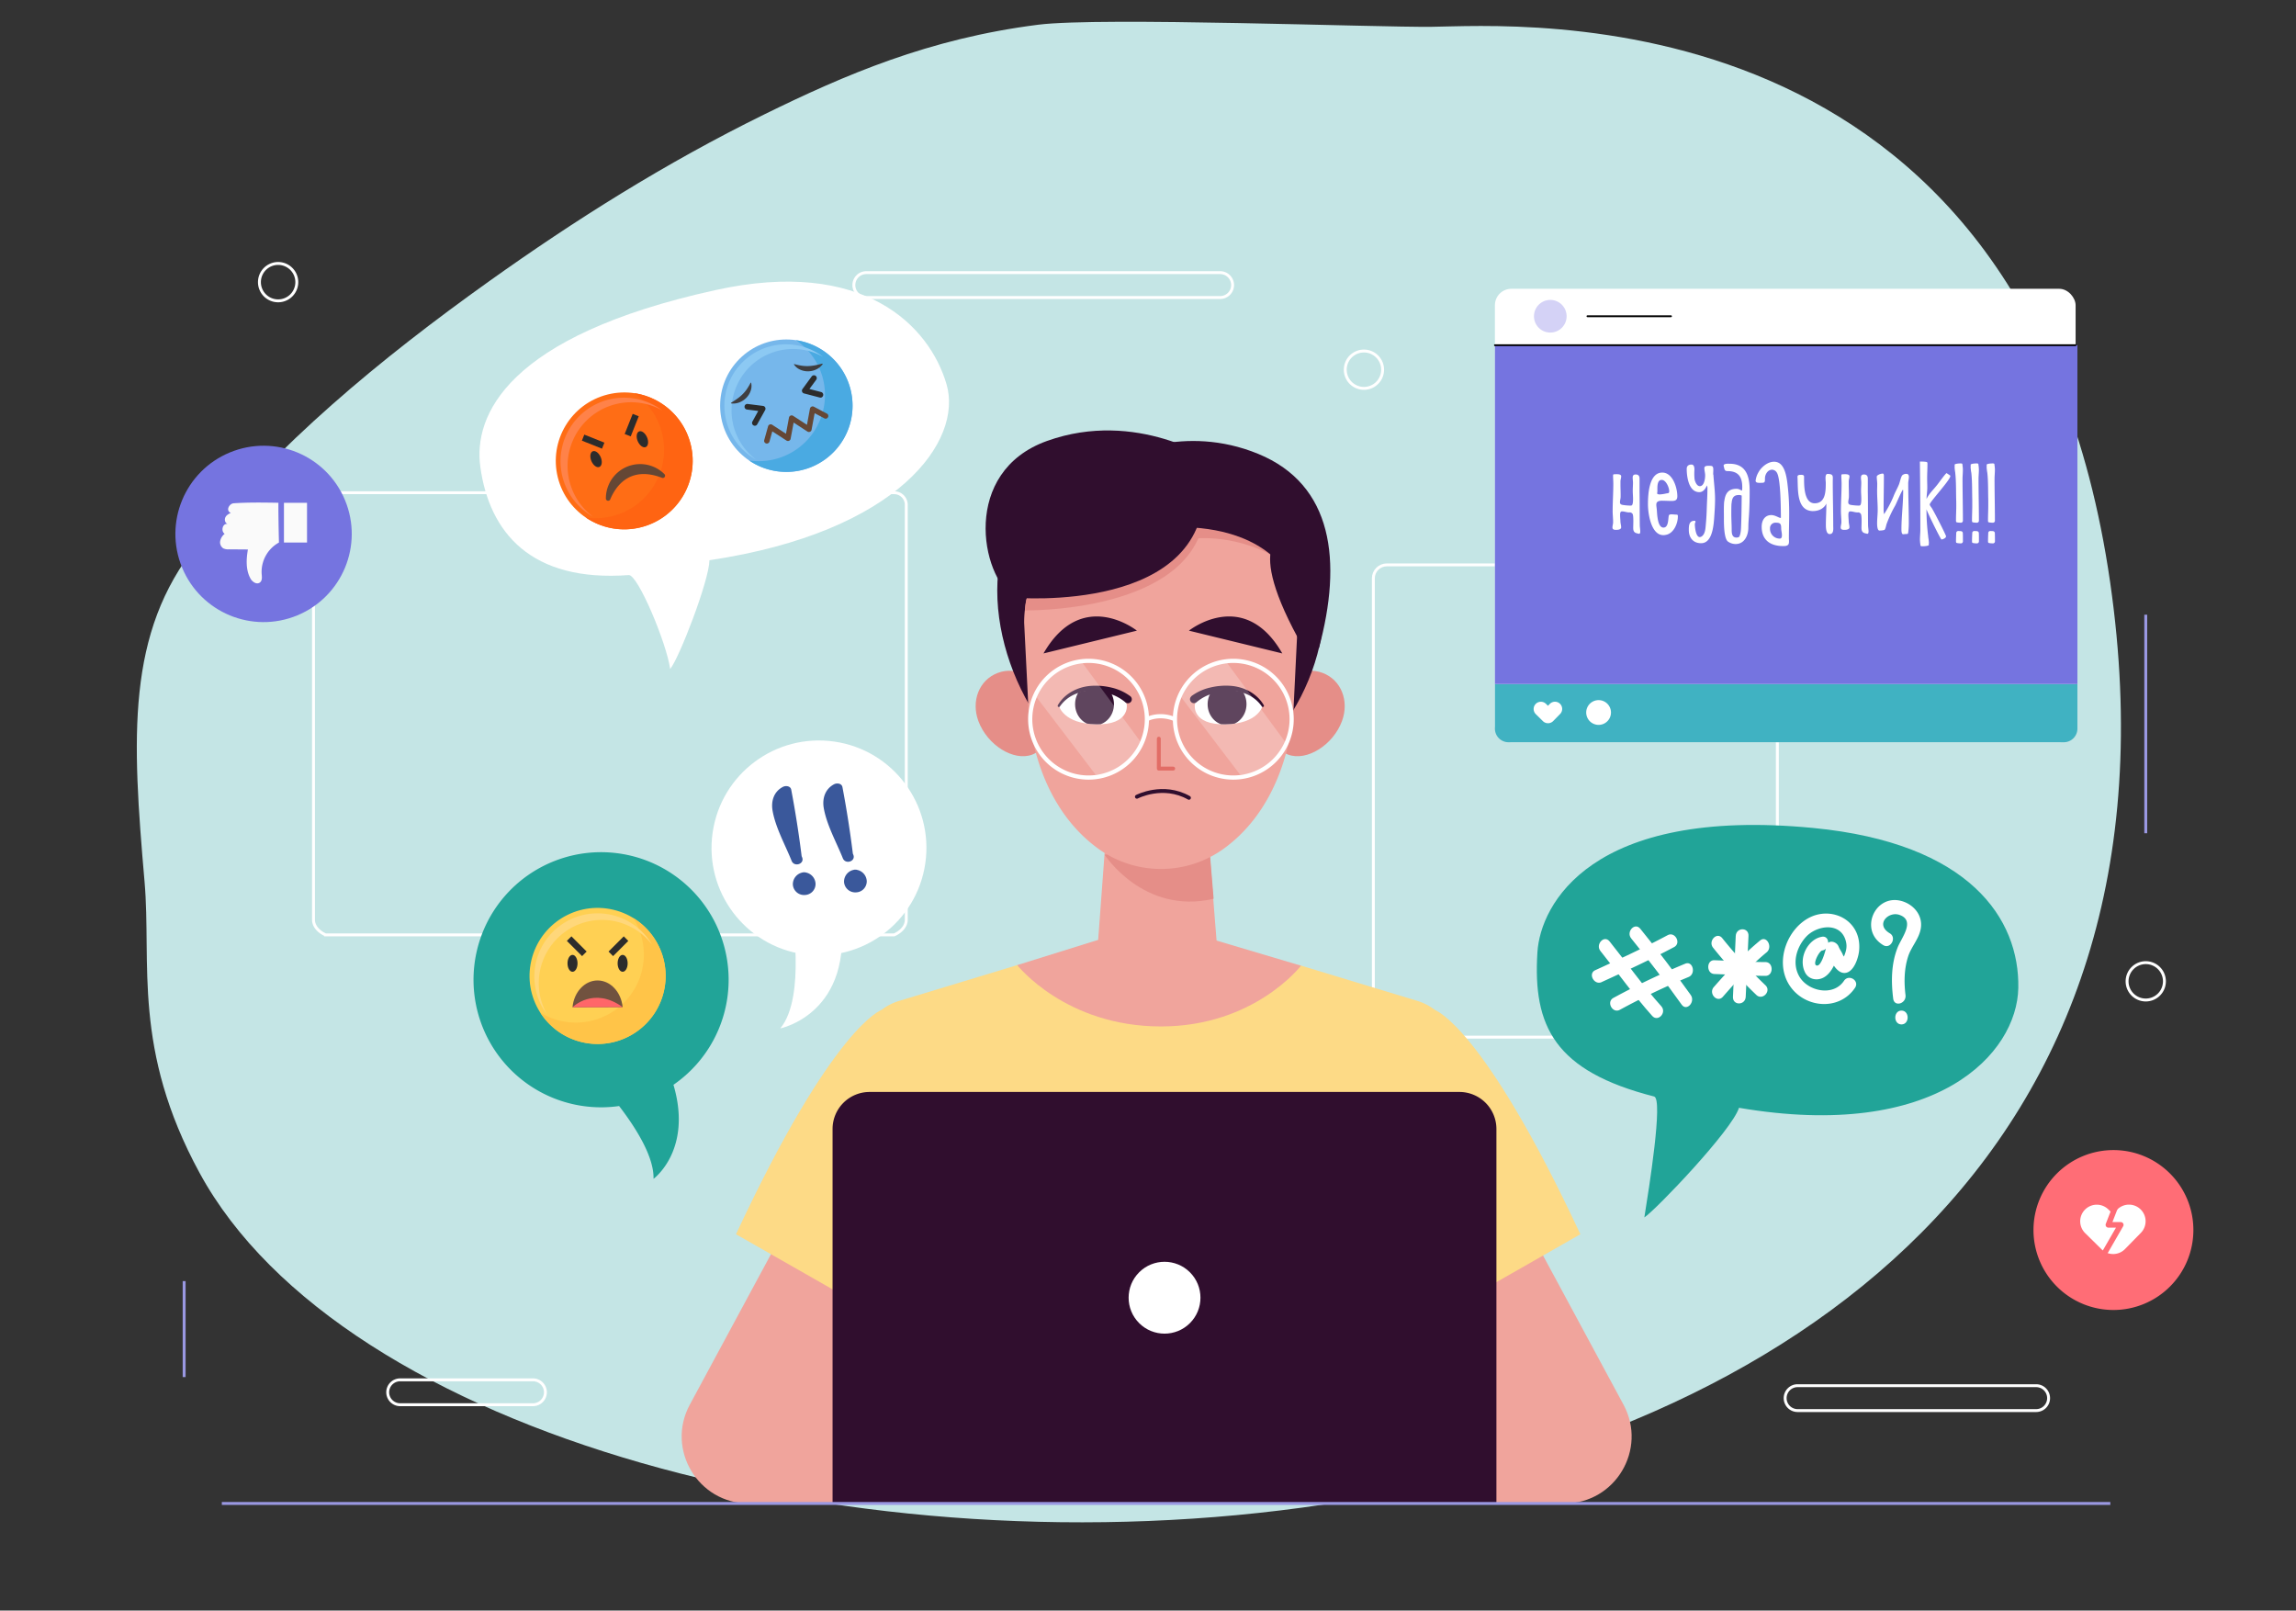 <svg id="Layer_1" data-name="Layer 1" xmlns="http://www.w3.org/2000/svg" viewBox="0 0 1456.08 1021.32"><rect x="0" y="0" width="1456.08" height="1021.32" fill="#333333" stroke="none"/><defs><style>.cls-11,.cls-22,.cls-4,.cls-9{fill:none}.cls-2,.cls-21{fill:#fff}.cls-22,.cls-4{stroke:#fff}.cls-22,.cls-4,.cls-9{stroke-miterlimit:10}.cls-4,.cls-9{stroke-width:1.85px}.cls-11{stroke-linecap:round;stroke-linejoin:round}.cls-7{fill:#7574e0}.cls-8{fill:#fafafa}.cls-9{stroke:#9a98e2}.cls-11{stroke:#000;stroke-width:1.15px}.cls-14{fill:#21a498}.cls-15{fill:#e58e88}.cls-16{fill:#f0a49c}.cls-17{fill:#300e2e}.cls-21{opacity:.23}.cls-22{stroke-width:2.65px}.cls-24{fill:#fdda86}.cls-28{fill:#2c2c2c}.cls-31{fill:#3a589b}.cls-35{fill:#654735}.cls-39{fill:#3f3e40}</style><clipPath id="clip-path"><path fill="none" d="M890.89 171.05h426.56v262.74H890.89z"/></clipPath><clipPath id="clip-path-2"><path class="cls-2" d="M714.59 447.2s-.13-11.28-21.58-9.71c-19.26 1.42-21.46 10.06-21.46 10.06s2.64 11.42 23.75 11.77 19.29-12.12 19.29-12.12z"/></clipPath><clipPath id="clip-path-3"><path class="cls-2" d="M757.72 447.2s.13-11.28 21.58-9.71c19.26 1.42 21.46 10.06 21.46 10.06S798.12 459 777 459.32s-19.28-12.12-19.28-12.12z"/></clipPath></defs><path d="M907.75 17c-35.48.38-209.51-6.31-249.21-1.34C589 24.42 535.48 47.63 485 72.4c-63.38 31.14-120.58 67.3-174.6 105.8C240.6 228 176 281.58 124.93 345.39 80 401.42 83.71 467.64 91.67 559.07c4.51 51.71-7.93 106 34.86 184.64C307.37 1076 1443.4 1097.19 1338.2 369.1 1283.59-8.84 960.43 16.47 907.75 17z" fill="#c4e5e5"/><path class="cls-4" d="M206.49 592.84h360.57c4.25-1.93 7.68-5.37 7.68-9.61V320.12a7.68 7.68 0 0 0-7.68-7.68H206.49a7.68 7.68 0 0 0-7.68 7.68v263.11c0 4.24 3.44 7.68 7.68 9.61z"/><rect class="cls-4" x="870.97" y="358.21" width="256.2" height="299.47" rx="8.53" transform="rotate(180 999.065 507.945)"/><path d="M1391 780a50.7 50.7 0 1 1-50.69-50.7A50.68 50.68 0 0 1 1391 780z" fill="#ff6d76"/><path class="cls-2" d="M1357.52 766.9a10.52 10.52 0 0 0-14.87.16l-2.65 2.74-2.76-2.72a10.52 10.52 0 1 0-14.75 15l10.22 10.07s0 .05.06.07a10.51 10.51 0 0 0 14.87-.16l10.06-10.27a10.52 10.52 0 0 0-.18-14.89z"/><path stroke-linecap="round" stroke-linejoin="round" stroke="#ff6d76" stroke-width="3.52" fill="none" d="M1344.67 757.19l-7.58 19.53h7.87l-15.74 27.31"/><circle class="cls-7" cx="167.15" cy="338.57" r="55.91" transform="rotate(-22.5 167.157 338.567)"/><path class="cls-8" d="M176.57 318.83c-9.68-.17-19.48-.3-28.38.32-2.82.19-5.25 4.67-1.83 6.08-1.44.74-2.9 1.45-3.53 3.07s.12 3.6 1.71 4c-3.35-.84-4.68 4.49-2.06 6.21a7.85 7.85 0 0 0-2.83 4.54 4.55 4.55 0 0 0 2 4.7 7.37 7.37 0 0 0 3.49.6l12.08.09c-1.09 6.3-1.42 13.16 1.78 18.69 1 1.67 3.56 3.67 5.61 2.39s1.39-4.2 1.3-6.08a21.27 21.27 0 0 1 11-19.41s-.44-16.69-.34-25.2z"/><path class="cls-8" transform="rotate(180 187.395 331.44)" d="M180.08 318.85h14.63v25.18h-14.63z"/><path class="cls-4" d="M1372.64 622.29a11.84 11.84 0 1 1-11.84-11.84 11.84 11.84 0 0 1 11.84 11.84zM876.82 234.44A11.84 11.84 0 1 1 865 222.6a11.84 11.84 0 0 1 11.82 11.84zM188.23 178.91a11.85 11.85 0 1 1-11.84-11.84 11.85 11.85 0 0 1 11.84 11.84zM549.39 188.67H773.8a7.89 7.89 0 0 0 7.89-7.89 7.89 7.89 0 0 0-7.89-7.89H549.39a7.89 7.89 0 0 0-7.89 7.89 7.89 7.89 0 0 0 7.89 7.89zM253.77 890.77H338a7.89 7.89 0 0 0 7.89-7.89A7.89 7.89 0 0 0 338 875h-84.23a7.89 7.89 0 0 0-7.89 7.89 7.89 7.89 0 0 0 7.89 7.88zM1140 894.49h151.29a7.89 7.89 0 0 0 7.89-7.89 7.89 7.89 0 0 0-7.89-7.89H1140a7.89 7.89 0 0 0-7.89 7.89 7.89 7.89 0 0 0 7.89 7.89z"/><path class="cls-9" d="M116.78 812.39v60.85M1360.8 389.8v138.59"/><rect class="cls-2" x="948.05" y="183.13" width="368.26" height="287.56" rx="10.42"/><path d="M948.05 433.78h369.4v28.27a8.63 8.63 0 0 1-8.63 8.63H956.68a8.63 8.63 0 0 1-8.63-8.63v-28.27z" fill="#40b2c2"/><path class="cls-7" d="M948.05 218.9h369.4v214.88h-369.4z"/><path class="cls-11" d="M948.05 218.9h368.18"/><path d="M993.52 200.54a10.35 10.35 0 1 1-10.35-10.35 10.35 10.35 0 0 1 10.35 10.35z" fill="#d4d2f6"/><path class="cls-11" d="M1006.73 200.54h52.99"/><path class="cls-2" d="M989.35 446.3a4.58 4.58 0 0 0-6.49.07l-1.17 1.19-1.21-1.18a4.59 4.59 0 1 0-6.44 6.54l4.47 4.4a4.6 4.6 0 0 0 6.49-.07l4.4-4.49a4.59 4.59 0 0 0-.05-6.46zM1021.65 451.82a7.85 7.85 0 1 1-7.85-7.85 7.85 7.85 0 0 1 7.85 7.85z"/><g clip-path="url(#clip-path)"><path class="cls-2" d="M1039.75 311c.15 7.31.08 14.62.17 21.93 0 1.38.3 2.74.3 4.12 0 .46-.08 1.44-.72 1.44a7.47 7.47 0 0 1-1.21-.26c-2-.4-2.54-1.54-2.54-3.48 0-1.67.34-7.67-.41-8.86a2.09 2.09 0 0 0-2.12-.94c-1.6 0-3.08-.67-4.58-.67-1.22 0-1.2 1.47-1.2 2.35 0 1.36.16 2.71.21 4.06s.45 2.45.45 3.7c0 1.45-2.08 1.61-3.17 1.61s-2.35-.11-2.35-1.5c0-1.14.42-2.24.42-3.36 0-2.35-.29-4.69-.29-7 0-5.84.42-11.68.42-17.52 0-1.64-.16-3.27-.16-4.89 0-.69.1-1 .83-1 1.18 0 4.32-.36 4.32 1.3 0 1.05-.41 2.05-.46 3.08v2.13c0 2.61.16 5.22.1 7.83 0 1.14-.41 2.26-.41 3.39 0 1.28.83 1.62 2 1.77a35.31 35.31 0 0 0 4.48.38 2.25 2.25 0 0 0 1-.14c.82-.48.82-3.23.82-4 0-1.76-.18-3.51-.18-5.26s.14-3.45.14-5.17c0-1.06-.19-2.11-.19-3.16 0-1.3.5-2 1.9-2 1.77 0 2.45 1 2.45 2.62v7.61zM1057.13 339a7.89 7.89 0 0 1-2.26.35c-7.82 0-9.77-13.73-9.77-19.55 0-6 .57-20.13 9.1-20.13 6.63 0 9.53 9.66 9.53 15 0 2.62-1.44 3-3.69 3-2 0-4-.15-6.08-.15-1.7 0-3.56.34-3.56 2.45 0 1.09.22 2.17.31 3.25.23 2.65.38 11.34 4.22 11.34s2.71-7.53 3.67-8.09a2.7 2.7 0 0 1 1.5-.31c1 0 2.07.18 3.11.18.85 0 .86.46.86 1.14 0 4.38-2.42 10.22-6.94 11.54zm-6.2-26.13c0 .56 1.22.67 1.61.67a24.4 24.4 0 0 0 4.24-.64c1.07-.19 1.8 0 1.8-1.39 0-2.29-2-7.19-4.76-7.19s-2.74 3.92-2.74 5.81v1.49c0 .49-.15.87-.15 1.29zM1086.6 301c.32 5.14 1.06 10.27 1.06 15.44 0 3.42-.21 6.84-.44 10.25-.38 5.34-.88 17.78-8.42 17.78-5.06 0-7.78-3.52-7.78-8.37 0-2.72.08-5.86 3.63-5.86a.58.58 0 0 1 .61.52c0 .55-.42 1-.42 1.56 0 1.84.58 8.26 3.12 8.26a2.7 2.7 0 0 0 1.78-.9c1.82-1.74 1.88-5.24 2.1-7.59.3-3.19.47-6.38.56-9.58.12-4.13.42-8.26.42-12.39a4.67 4.67 0 0 0-.35-2.29c-.8 2.05-2.34 4.26-4.79 4.26-6.74 0-8-9.77-8-14.8 0-1.88 1.29-2.71 3-2.71s1.9 1.94 1.9 3.25a35 35 0 0 0 .08 6c.26 1.55 1.43 4.47 3.32 4.47 2.79 0 3.4-4.78 3.4-6.83 0-1.56-.51-3.08-.51-4.64 0-1.34 1.48-1.45 2.49-1.45 2.32 0 3.19-.14 3.19 2.5 0 1.05-.11 2.09-.05 3.14zM1093.09 295.27c0-1.42 2.85-1.19 3.8-1.19 10.57 0 12.71 8.14 12.71 16.93 0 5.47-.1 10.87-.47 16.34-.17 2.38-.36 4.75-.36 7.19 0 4.93-2.44 10.45-8.08 10.45a8.6 8.6 0 0 1-4.81-1.54c-2.73-1.9-2.61-12.12-2.61-15.39s-.12-6.77.17-10.1h.06c.6-4.93 2.44-8 7.84-8 1.55 0 2.74 1 3.09 1 .12 0 .36 0 .42-.17l.06-1.85c0-6.41-2.38-10.21-9.39-10.21-2.08 0-1.84-1.43-2.37-3.09 0-.13-.06-.25-.06-.37zm11.46 19a4 4 0 0 0-1.9-.36c-3.5 0-4.27 2.26-4.51 5.35h-.06c-.12 2.26-.12 4.57-.12 6.83 0 3.27.24 6.54.24 9.8 0 2.14.12 5 3.09 5a3.58 3.58 0 0 0 1.54-.35c1-1.19 1.25-4.4 1.31-5.94.29-6.84.35-13.6.41-20.38zM1134.14 345.28c-.8 1-2.18 1-3.32 1-8 0-13.6-3.73-13.6-12.28 0-3.84 1.88-7.37 6.14-7.37 2.43 0 4.79 1.78 5.74 1.78a1.67 1.67 0 0 0 .32-.08c-.06-5.52-.09-24.69-2.56-28.6a3.63 3.63 0 0 0-3-1.87c-2.84 0-4.56 3-4.56 5.58 0 2.25 0 2.74-2.33 2.74-1.09 0-3.6.28-3.6-1.32a13.77 13.77 0 0 1 1.69-5.15c1.86-3.49 5.91-6.91 10-6.91a6.35 6.35 0 0 1 2.77.61c4.84 2.32 5.55 11.6 6.06 16.31a151.22 151.22 0 0 1 .78 16.06c0 5.19-.19 10.39-.19 15.58 0 1.24.3 2.79-.32 3.91zm-11.63-10.13a6.14 6.14 0 0 0 6.21 6.39c1.21 0 1.34-1.23 1.34-2.17 0-1.5-.47-2.95-.47-4.45 0-2.9-.72-3.47-3.57-3.47a3.43 3.43 0 0 0-3.51 3.7zM1140 304c0-.57-.07-1.14-.07-1.72 0-1.08 1.21-1.18 2-1.18s2.18-.1 2.18 1.16c0 4.79-.34 16.89 6.7 16.89s7.06-7.89 7.06-13c0-1.26-.8-5.61 1.12-5.61 4 0 3.32 1.52 3.32 4.83 0 9.29.29 18.58.29 27.88 0 1.83.54 5.42-2.25 5.42-2.42 0-2.41-4.37-2.41-6 0-4.05.29-8.08.29-12.13v-1.23c-1.43 3.23-5 4.78-8.41 4.78h-.57c-9.75-.53-8.95-13.24-9.25-20.09zM1184.52 311c.15 7.31.08 14.62.17 21.93 0 1.38.3 2.74.3 4.12 0 .46-.08 1.44-.72 1.44a7.47 7.47 0 0 1-1.21-.26c-2-.4-2.54-1.54-2.54-3.48 0-1.67.34-7.67-.41-8.86a2.09 2.09 0 0 0-2.12-.94c-1.6 0-3.08-.67-4.58-.67-1.22 0-1.2 1.47-1.2 2.35 0 1.36.16 2.71.21 4.06s.45 2.45.45 3.7c0 1.45-2.08 1.61-3.17 1.61s-2.35-.11-2.35-1.5c0-1.14.43-2.24.43-3.36 0-2.35-.3-4.69-.3-7 0-5.84.42-11.68.42-17.52 0-1.64-.16-3.27-.16-4.89 0-.69.1-1 .83-1 1.18 0 4.32-.36 4.32 1.3 0 1.05-.41 2.05-.46 3.08v2.13c0 2.61.16 5.22.1 7.83 0 1.14-.41 2.26-.41 3.39 0 1.28.83 1.62 2 1.77a35.31 35.31 0 0 0 4.48.38 2.25 2.25 0 0 0 1-.14c.82-.48.82-3.23.82-4 0-1.76-.18-3.51-.18-5.26s.14-3.45.14-5.17c0-1.06-.19-2.11-.19-3.16 0-1.3.5-2 1.9-2 1.77 0 2.45 1 2.45 2.62v7.61zM1206.81 310.54c-.74.48-4.11 8.55-4.92 10.07a77.16 77.16 0 0 0-5.47 11.73c-.27.83-.68 3.27-1.36 3.71a11.33 11.33 0 0 1-3.15.39c-1.44 0-1.48-3.7-1.48-4.68 0-2.82.37-5.62.37-8.44 0-4-.37-7.94-.37-11.92 0-1.51.08-3 .08-4.53s-.3-3-.3-4.56c0-1.19 2.79-2 3.74-2 .76 0 .78 1 .78 1.55 0 6.91-.18 13.82-.18 20.73a17 17 0 0 0 .28 3.48 69.15 69.15 0 0 0 6-11.32c1-2.67 2.5-5.11 3.54-7.75.49-1.24 1.23-4.92 2.08-5.66a3.76 3.76 0 0 1 2.5-.85c1.22 0 1.63.82 1.63 1.92 0 1.4-.42 2.76-.42 4.16 0 8.25.37 16.49.37 24.74a49.11 49.11 0 0 1-.29 5.68c-.23 1.95-.26 1.56-2 1.68-.44 0-.87.11-1.31.11-1.07 0-1.07-2.33-1.07-3.05 0-8.12 1.1-16.19 1.1-24.3a2 2 0 0 0-.14-.9zM1222.81 340.44a28.33 28.33 0 0 1 .47 3.67c0 .36-.19 1.16 0 1.48-.49.72-3.17.81-4 .81-1.47 0-1.31-.21-1.47-1.48a22.64 22.64 0 0 1-.22-2.85c0-2 .25-3.94.25-5.91q0-21.74-.28-43.46c.79 0 4.24-.05 4.65.5a2.86 2.86 0 0 1 .14 1.21c0 3-.19 6-.19 9 0 1.93.09 3.85.09 5.78 0 2.42-.44 4.83-.47 7.25 1.56-3.45 4.45-6 6.77-9 1-1.21 5.06-7 5.93-7.43l2.31 1.55a2 2 0 0 1 .07.31c0 2.5-13.06 16.41-13.06 18 0 .64.88 1.69 1.25 2.22 1.09 1.56 9.1 17.15 9.1 18 0 1.08-2 2-2.94 2-1.12-1.24-9.33-18.08-9.48-19.19a139.46 139.46 0 0 0 1.14 17.57zM1240 299.83a32.22 32.22 0 0 1-.43-3.67 4.9 4.9 0 0 0 0-1.48c.3-.72 3.16-.81 3.81-.81 1.39 0 1.09.44 1.24 1.48a17.78 17.78 0 0 1 .2 2.62c0 1.94-.22 3.88-.22 5.82 0 8.81.24 17.62.24 26.43a1.25 1.25 0 0 1-1.26 1.25c-.49 0-2.72-.05-3-.48a3.31 3.31 0 0 1-.13-1.21c0-3 .18-6 .18-9 0-1.27 0-2.54-.05-3.8-.15-5.49 0-11.81-.6-17.19zm3.61 37a1.24 1.24 0 0 1 1.17 1.22c.08 1.74.07 3.52.07 5.26a1.25 1.25 0 0 1-1.26 1.26c-.52 0-2.68-.05-3-.49a3.41 3.41 0 0 1-.13-1.2c0-1.62.09-3.29.15-4.91a1.25 1.25 0 0 1 1.31-1.23c.57.01 1.13.02 1.69.07zM1250.16 299.83a32.24 32.24 0 0 1-.44-3.67 5.26 5.26 0 0 0 0-1.48c.29-.72 3.16-.81 3.8-.81 1.39 0 1.1.44 1.25 1.48a17.78 17.78 0 0 1 .2 2.62c0 1.94-.22 3.88-.22 5.82 0 8.81.24 17.62.24 26.43a1.25 1.25 0 0 1-1.26 1.25c-.49 0-2.73-.05-3-.48a3.31 3.31 0 0 1-.13-1.21c0-3 .17-6 .17-9v-3.8c-.15-5.49 0-11.81-.59-17.19zm3.61 37a1.24 1.24 0 0 1 1.17 1.22c.08 1.74.06 3.52.06 5.26a1.25 1.25 0 0 1-1.25 1.26c-.52 0-2.69-.05-3-.49a3.19 3.19 0 0 1-.13-1.2c0-1.62.09-3.29.15-4.91a1.24 1.24 0 0 1 1.31-1.23c.57.01 1.13.02 1.69.07zM1260.32 299.83a30.13 30.13 0 0 1-.44-3.67 5.26 5.26 0 0 0 0-1.48c.29-.72 3.16-.81 3.8-.81 1.39 0 1.1.44 1.25 1.48a17.78 17.78 0 0 1 .2 2.62c0 1.94-.23 3.88-.23 5.82 0 8.81.24 17.62.24 26.43a1.25 1.25 0 0 1-1.26 1.25c-.48 0-2.72-.05-3-.48a3.31 3.31 0 0 1-.13-1.21c0-3 .17-6 .17-9v-3.8c-.15-5.49 0-11.81-.59-17.19zm3.61 37a1.23 1.23 0 0 1 1.16 1.22c.08 1.74.07 3.52.07 5.26a1.25 1.25 0 0 1-1.26 1.26c-.52 0-2.68-.05-3-.49a3.19 3.19 0 0 1-.13-1.2c0-1.62.08-3.29.15-4.91a1.23 1.23 0 0 1 1.3-1.23c.58.01 1.15.02 1.71.07z"/></g><path class="cls-14" d="M1102.84 702.49c125.33 21.37 176.34-34.27 177.13-76 .82-43.72-30.63-91.86-130.09-101.45-141.1-13.6-172.94 48.75-174.87 78.69-3 47.18 11 75.51 74 91.6 5.86 1.49-3.29 58.42-6.19 76.67 7.32-4.8 55.61-55.34 60.02-69.51z"/><path class="cls-2" d="M1015 603.1c11 13.7 21.14 28.12 32.84 41.17 3.64 4 9.35-2.14 5.72-6.19-11.7-13-21.83-27.46-32.84-41.16-3.42-4.26-9.12 2-5.72 6.18zM1034.49 595.09q16.63 20.5 32 42c3.18 4.45 8.86-1.78 5.72-6.18q-15.43-21.58-32-42c-3.45-4.24-9.15 2-5.72 6.18z"/><path class="cls-2" d="M1015.7 622.78c15.48-7.08 30.88-14.16 46-22.22 4.67-2.5.57-10-4.08-7.55-15.07 8.06-30.47 15.14-45.95 22.22-4.78 2.18-.66 9.72 4.08 7.55zM1027.27 640.35a460.15 460.15 0 0 1 43.61-20.81c4.81-2 2.72-10.45-2.15-8.43a479.83 479.83 0 0 0-45.54 21.69c-4.66 2.52-.56 10.06 4.08 7.55zM1087.25 617.65c10.79.39 21.57 1.13 32.37 1.18 5.21 0 5.21-8.72 0-8.74-10.8-.05-21.58-.79-32.37-1.18-5.2-.19-5.2 8.55 0 8.74z"/><path class="cls-2" d="M1107.1 632.1c.66-12.86 1.1-25.74 1.76-38.6.29-5.62-7.8-5.6-8.09 0-.65 12.86-1.1 25.74-1.76 38.6-.28 5.62 7.81 5.6 8.09 0z"/><path class="cls-2" d="M1086.47 601.05a308.84 308.84 0 0 0 27.4 29.9c3.92 3.67 9.66-2.49 5.72-6.18a308.84 308.84 0 0 1-27.4-29.9c-3.46-4.21-9.17 2-5.72 6.18z"/><path class="cls-2" d="M1092.6 632.09c8.78-10 17.54-19.81 27.74-28.17 4.09-3.36.06-10.95-4.09-7.55-10.77 8.84-20.09 19-29.37 29.54-3.58 4.08 2.13 10.27 5.72 6.18zM1155.66 594c-8.87 1.24-15.45 13.28-11 22.5 2.11 4.36 7 5.45 11 3.78 6-2.52 9.42-11.26 10.37-17.68h-7.8c1.75 4.65 5.7 14.37 11.42 14.39 5.89 0 9-9.5 9.4-14.58 1.49-18.73-17-27.87-31.47-20.58-13.82 7-21.87 26.94-13.51 41.69 8.88 15.66 32 18.25 42.34 2.88 3.06-4.57-4-8.93-7-4.42-6.78 10.12-22.94 6.67-28.38-2.87-4.76-8.38-1.65-18.58 4.38-25.09 6.73-7.27 22-9.62 25.19 2.8 1.06 4.1-.09 6.89-1.5 10.51-1.1 1.2-.58 1.51 1.58.94a16.14 16.14 0 0 1-1.91-2.66c-.67-1.85-2-3.45-2.76-5.33-1.3-3.47-7.08-4.79-7.8 0-.23 1.54-3.24 13.56-6.45 11.86-2.23-1.17 2.09-9.16 3.8-9.39 5.09-.71 5.16-9.46 0-8.75zM1205.88 649.6c5.2 0 5.21-8.74 0-8.74s-5.22 8.74 0 8.74zM1198.48 591.84c-9.51-5.61-.85-14.16 6.16-11.67 10.29 3.67 1.21 14.47-1.27 20.84-4 10.26-4.11 21.4-2.74 32.25.7 5.55 8.49 3.19 7.8-2.33-1-8.24-.86-16.73 1.75-24.64 2-6 6.78-10.92 7.91-17.32 1.61-9-5.19-16-12.87-17.79-16.49-3.86-26.36 19.05-10.82 28.21 4.57 2.69 8.66-4.86 4.08-7.55z"/><path class="cls-15" d="M661.34 441.53c5.58 12.46 5.1 32.57-6.72 37s-28.51-6.09-34.13-21.23c-4.74-12.77.44-26.13 12.27-30.58s23.01 2.35 28.58 14.81zM810.2 441.53c-5.58 12.46-5.1 32.57 6.72 37s28.51-6.09 34.13-21.23c4.74-12.77-.44-26.13-12.26-30.58s-23.01 2.35-28.59 14.81z"/><path class="cls-16" d="M702.52 513.98l-8.57 115.7h80.23l-9.34-116.93-62.32 1.23z"/><path class="cls-15" d="M700.51 542s24.76 38.35 69.15 27.92l-3.31-40.07z"/><path class="cls-17" d="M840.09 380.92c0 60.95-46.48 123.23-103.82 123.23s-103.83-68.71-103.83-129.67 46.48-91.07 103.83-91.07S840.09 320 840.09 380.92z"/><path class="cls-16" d="M736.27 315.2c-46.08 0-86.77 35.64-86.77 79.6l2.65 52.76s.67 57.82 43.14 89.73a68 68 0 0 0 82 0c42.47-31.91 43.14-89.73 43.14-89.73L823 394.8c0-43.96-40.66-79.6-86.73-79.6z"/><path stroke-width="2.47" stroke="#e26d66" stroke-linecap="round" stroke-linejoin="round" fill="none" d="M734.91 468.42v18.97h9.1"/><path class="cls-2" d="M714.59 447.2s-.13-11.28-21.58-9.71c-19.26 1.42-21.46 10.06-21.46 10.06s2.64 11.42 23.75 11.77 19.29-12.12 19.29-12.12z"/><g clip-path="url(#clip-path-2)"><path class="cls-17" d="M681.8 446.65c.06 7.38 5.63 13.33 12.44 13.27s12.28-6.08 12.22-13.47-5.63-13.33-12.44-13.28-12.28 6.09-12.22 13.48z"/></g><path class="cls-17" d="M713.41 445.12a28 28 0 0 0-9.74-5.2 38.42 38.42 0 0 0-11.43-1.81 26 26 0 0 0-11.24 2.43 22 22 0 0 0-8.79 7.38l-.05.07a.76.76 0 0 1-1.07.22.78.78 0 0 1-.24-1c4.3-7.47 12.76-11.78 21.24-12.29a42.19 42.19 0 0 1 12.68 1.08 31.94 31.94 0 0 1 12 5.45 2.49 2.49 0 0 1-3 4l-.15-.12z"/><path class="cls-2" d="M757.72 447.2s.13-11.28 21.58-9.71c19.26 1.42 21.46 10.06 21.46 10.06S798.12 459 777 459.32s-19.28-12.12-19.28-12.12z"/><g clip-path="url(#clip-path-3)"><path class="cls-17" d="M790.51 446.65c-.06 7.38-5.63 13.33-12.44 13.27s-12.28-6.08-12.22-13.47 5.63-13.33 12.44-13.28 12.28 6.09 12.22 13.48z"/></g><path class="cls-17" d="M755.57 441.43a31.94 31.94 0 0 1 12-5.45 42.22 42.22 0 0 1 12.66-1.09c8.49.51 16.94 4.82 21.24 12.29a.76.76 0 0 1-.28 1.05.77.77 0 0 1-1-.23v-.08a22 22 0 0 0-8.79-7.38 26 26 0 0 0-11.22-2.43 38.47 38.47 0 0 0-11.43 1.81 28 28 0 0 0-9.74 5.2l-.19.17a2.49 2.49 0 0 1-3.29-3.74zM721 399.92s-34.9-27.86-59.23 14.44zM754 399.92s34.9-27.86 59.22 14.44z"/><path class="cls-21" d="M686.47 420.36l37.86 51.4s-11.42 21.82-29.6 19.4L656.51 441s10.33-22 29.96-20.64zM778.17 420.36l37.83 51.4s-11.42 21.82-29.61 19.4L748.21 441s10.33-22 29.96-20.64z"/><path class="cls-22" d="M727.34 456.07a37 37 0 1 1-37-37 37 37 0 0 1 37 37zM819.14 456.07a37 37 0 1 1-37-37 37 37 0 0 1 37 37zM727.34 456.07s7.69-4.25 17.76 0"/><path d="M721 505.24s16.5-8.64 33 .68" stroke="#300e2e" stroke-width="2.47" stroke-linecap="round" stroke-linejoin="round" fill="none"/><path class="cls-17" d="M817.24 338.31s-30 0 5.8 66.06c-.04 0 7.48-34.37-5.8-66.06zM769.66 292.3S721 259.15 663.92 279.65c-54.36 19.54-42.13 85.4-20.69 99.37z"/><path class="cls-17" d="M710.7 289.82s39.8-21.5 87.25-2 53.4 68 38.46 123.25c0 0-7.77-90.46-58.35-100.22s-67.36-21.03-67.36-21.03z"/><path class="cls-15" d="M651.28 379s-1 2-1.26 8.08c0 0 96.83 1.73 112.26-52.08l-6.47-3.46-91 35.15z"/><path class="cls-17" d="M643.23 379s126 11 120.23-74.38c0 .02-97.29-24.5-120.23 74.38z"/><path class="cls-15" d="M758 341.52s22.6-2.87 47.71 10.07c0 0-15.05-22.38-46.19-18.06z"/><path class="cls-17" d="M815.29 362.48s-17.86-35.09-87.95-27.07L744 292.3l61.44 20.82L823 344.68z"/><path class="cls-16" d="M501.23 772.54l-63.78 118.23c-15.26 28.29 5.23 62.62 37.38 62.62h132.09V822.92z"/><path class="cls-24" d="M558.94 640.52s-30.45 9.84-92.19 142.16l118.74 67.72 77.75-179.54z"/><path class="cls-16" d="M965.83 772.54l63.78 118.23c15.26 28.29-5.23 62.62-37.37 62.62h-132.1V822.92z"/><path class="cls-24" d="M910.05 640.52s30.45 9.84 92.19 142.16L883.5 850.4l-77.75-179.54z"/><path class="cls-24" d="M898.85 634.69l-75-22.73-89.35 10.12L645.12 612l-75 22.73a34.61 34.61 0 0 0-24.56 33.12v285.54h377.85V667.81a34.61 34.61 0 0 0-24.56-33.12z"/><path class="cls-16" d="M645.12 612s30.48 38.9 91.14 38.9c59.3 0 88.8-38.53 88.8-38.53l-92.72-27.57z"/><path class="cls-17" d="M551.52 692.45h374A23.47 23.47 0 0 1 949 715.91v237.48H528V715.91a23.47 23.47 0 0 1 23.52-23.46z"/><circle class="cls-2" cx="738.53" cy="822.92" r="22.78" transform="rotate(-45 738.534 822.92)"/><path class="cls-9" d="M140.68 953.39h1197.65"/><path class="cls-14" d="M414.46 747.52c.38-14.12-11.44-32.65-21.84-46.15a80.89 80.89 0 1 1 34.47-13.47c12.25 41.52-12.63 59.62-12.63 59.62z"/><circle cx="378.98" cy="618.91" r="43.15" transform="rotate(-76.72 378.955 618.895)" fill="#ffd053"/><path d="M401.55 582.08a43.15 43.15 0 0 1-58.93 60 43.15 43.15 0 1 0 58.93-60z" fill="#ffc448"/><path d="M341.69 623.46A40.06 40.06 0 0 1 413.51 599 40.06 40.06 0 1 0 347 643.42a39.82 39.82 0 0 1-5.31-19.96z" fill="#ffd77a"/><ellipse class="cls-28" cx="363.08" cy="610.88" rx="3.18" ry="5.36"/><path class="cls-28" d="M398.05 610.88c0 3-1.42 5.35-3.18 5.35s-3.18-2.39-3.18-5.35 1.42-5.36 3.18-5.36 3.18 2.4 3.18 5.36z"/><path class="cls-28" transform="rotate(-45 365.763 600.036)" d="M363.72 593.21h4.09v13.65h-4.09z"/><path class="cls-28" transform="rotate(45 392.186 600.039)" d="M390.14 593.21h4.09v13.65h-4.09z"/><path d="M394.87 638.65c-.92-9.53-7.71-16.92-15.93-16.91s-15 7.45-15.86 17z" fill="#71523f"/><path d="M363.08 638.72s13.38-13.43 31.79-.07z" fill="#ff6669"/><circle class="cls-2" cx="519.37" cy="537.68" r="68.14" transform="rotate(-81.77 519.384 537.683)"/><path class="cls-2" d="M501.83 577s9.68 55.23-7 75.15c0 0 47.25-9.42 38-73.16 0 .01-11.02-39.05-31-1.99z"/><path class="cls-31" d="M542.58 558.55c-.42 0-.42 0 0 0-.38.15-.38.14 0 0l-.25.18c.29-.26.29-.24 0 .05.19-.33.19-.31 0 0l-.14.28c.12-.37.13-.36 0 0s-.06.41 0 0c.12.6-.07-.06-.16-.29.22.33.2.33-.07 0l.21.19c-.36-.23-.37-.25 0-.06-.42-.12-.44-.13-.06 0 .73-.11-.62.14.21 0a3.11 3.11 0 0 0 .43 0h-.22c.37-.14.36-.12 0 .07q.42-.29.12 0c-.18.18-.16.16.08-.09-.22.37-.23.37 0 0-.11.35-.14.4-.08.15s0-.19 0 .22c0-.41 0-.39.07 0a3.31 3.31 0 0 0-.12-.42c-.09-.24-.06-.2.09.13a3.84 3.84 0 0 0-.32-.5c.39.54-.08 0-.25-.17.34.24.33.26 0 .07a.84.84 0 0 0 .65.14l2.76-5.43a10.43 10.43 0 0 1 1.73 7.91 3.51 3.51 0 0 1-6.86-1.52 3.17 3.17 0 0 0-.75-2.54c-1.42-2 .09-5.64 2.76-5.43a7.61 7.61 0 0 1 7.27 7.21 7 7 0 0 1-6.91 7.18 7.11 7.11 0 0 1-7.49-6.53 7.62 7.62 0 0 1 7-7.87c4.51-.24 4.88 6.77.36 7zM533.89 542q-2.48-20.41-6.3-40.63l5.26 1.84c-9.76 5 5.47 31.7 8.31 38.81 1.68 4.2-5 6.39-6.66 2.21-4.07-10.17-10.27-21.14-12.12-32-1-6.09 1-12 6.62-14.93 1.75-.89 4.79-.62 5.26 1.84q4 21.13 6.64 42.48c.54 4.48-6.47 4.82-7 .35zM510.11 560.2c-.42 0-.41 0 0 0-.38.14-.38.14 0 0l-.25.17c.29-.25.29-.24 0 0 .2-.32.2-.31 0 0l-.14.28q.19-.56 0 0c.12.61-.06-.06-.16-.28.23.33.21.32-.06 0l.21.19c-.36-.23-.37-.25 0-.05-.42-.13-.43-.14-.05 0 .73-.12-.62.13.21 0h.43-.23c.38-.14.37-.11 0 .07.27-.19.32-.2.12 0l.08-.08c-.22.36-.23.37 0 0-.12.35-.14.4-.08.16s.05-.19 0 .21c0-.41 0-.39.07.05a3.06 3.06 0 0 0-.13-.43c-.09-.24-.06-.19.1.13-.1-.17-.21-.34-.32-.5.38.55-.08 0-.25-.16.33.23.33.26 0 .07a.87.87 0 0 0 .65.13l2.75-5.43a10.5 10.5 0 0 1 1.74 7.92 3.51 3.51 0 0 1-6.86-1.52 3.18 3.18 0 0 0-.75-2.55c-1.43-2 .09-5.64 2.76-5.43a7.6 7.6 0 0 1 7.26 7.22 7 7 0 0 1-6.91 7.18 7.11 7.11 0 0 1-7.48-6.53 7.6 7.6 0 0 1 7-7.87c4.51-.25 4.87 6.76.35 7zM501.42 543.67q-2.48-20.43-6.29-40.63l5.25 1.83c-9.75 5 5.48 31.7 8.32 38.81 1.68 4.21-5 6.39-6.67 2.21-4.06-10.17-10.27-21.14-12.11-32-1-6.09.95-12 6.62-14.92 1.75-.89 4.79-.63 5.25 1.83q4 21.13 6.64 42.48c.55 4.49-6.47 4.83-7 .36z"/><path class="cls-2" d="M449.92 355.26c120.5-18 160.78-75.95 150.36-111.57-10.91-37.28-52.73-80.33-146.39-59.77C321 213.08 300.15 263.75 304.61 296.05c5.75 41.62 32.08 73.18 94.13 68.63 5.76-.42 24.05 43.23 26.26 59.54 5.39-6.14 24.66-55.67 24.92-68.96z"/><circle cx="395.88" cy="292.28" r="43.41" transform="rotate(-14.02 395.871 292.258)" fill="#ff6d15"/><path d="M402.13 249.28a43.41 43.41 0 0 1-30.65 78.87 43.41 43.41 0 1 0 30.65-78.87z" fill="#ff6412"/><path d="M363.22 311.28a40.3 40.3 0 0 1 56.7-51.07 40.3 40.3 0 1 0-43.85 67.42 40.21 40.21 0 0 1-12.85-16.35z" fill="#ff8249"/><ellipse class="cls-28" cx="378" cy="291.16" rx="3.2" ry="5.39" transform="rotate(-23.24 377.961 291.137)"/><path class="cls-28" d="M410.33 277.28c1.17 2.74.81 5.52-.82 6.22s-3.89-1-5.06-3.69-.81-5.52.81-6.22 3.89.96 5.07 3.69z"/><path class="cls-35" d="M419.84 303a1.43 1.43 0 0 0 1.52-2.35 21.75 21.75 0 0 0-37.12 15.51 1.43 1.43 0 0 0 2.74.54c3.41-8.19 12.34-21.56 32.86-13.7z"/><path class="cls-28" transform="rotate(-68.24 376.165 280.08)" d="M374.12 273.21h4.12v13.73h-4.12z"/><path class="cls-28" transform="rotate(21.76 400.636 269.645)" d="M398.54 262.73h4.12v13.73h-4.12z"/><circle cx="498.68" cy="257.26" r="41.99" transform="rotate(-45 498.68 257.26)" fill="#76b7eb"/><path d="M504.72 215.66A42 42 0 0 1 475.07 292a42 42 0 1 0 29.65-76.3z" fill="#4aaae2"/><path d="M467.08 275.65a39 39 0 0 1 54.85-49.41 39 39 0 1 0-42.42 65.22 39 39 0 0 1-12.43-15.81z" fill="#8cc9f3"/><path class="cls-28" d="M479.42 269.83a1.76 1.76 0 0 1-1.56-.08 1.78 1.78 0 0 1-.7-2.42l3.7-6.72-7.2-.92a1.78 1.78 0 0 1 .44-3.53l9.81 1.25a1.77 1.77 0 0 1 1.33 2.62l-5 9a1.8 1.8 0 0 1-.82.8zM521.05 252a1.83 1.83 0 0 1-1.16.09l-10-2.61a1.75 1.75 0 0 1-1.22-1.13 1.78 1.78 0 0 1 .24-1.65l5.85-8a1.78 1.78 0 1 1 2.87 2.11l-4.3 5.85 7.43 1.95a1.77 1.77 0 0 1 1.27 2.17 1.81 1.81 0 0 1-.98 1.22z"/><path class="cls-39" d="M463.67 255.4l1.29-.83c.93-.59 1.8-1.15 2.63-1.76a25.42 25.42 0 0 0 3.3-2.77 22.91 22.91 0 0 0 2.75-3.27 34.68 34.68 0 0 0 2.35-4 .2.2 0 0 1 .38 0A9 9 0 0 1 476 248a11.85 11.85 0 0 1-2.82 4.4 12.38 12.38 0 0 1-4.2 2.73l-.19.07a10.41 10.41 0 0 1-5.06.62.21.21 0 0 1-.08-.38zM521.44 230.6l-1.5.36c-1.06.26-2.07.51-3.08.7a27.49 27.49 0 0 1-4.28.48 23.28 23.28 0 0 1-4.27-.26 34.58 34.58 0 0 1-4.52-1 .2.2 0 0 0-.22.3 8.85 8.85 0 0 0 4 3.28 11.65 11.65 0 0 0 5.14 1 12.39 12.39 0 0 0 4.87-1.16l.18-.09a10.26 10.26 0 0 0 3.93-3.24.23.23 0 0 0 0-.24.21.21 0 0 0-.25-.13z"/><path class="cls-35" d="M514.68 257.85a1.77 1.77 0 0 1 1.49.06l8 4.25a1.72 1.72 0 1 1-1.61 3l-5.93-3.14-1.94 10.5a1.72 1.72 0 0 1-1 1.27 1.73 1.73 0 0 1-1.62-.13l-8.76-5.7-1.91 10.28a1.72 1.72 0 0 1-1 1.27 1.76 1.76 0 0 1-1.62-.14l-9-5.83-1.8 6.47a1.72 1.72 0 0 1-3.32-.93l2.43-8.73a1.73 1.73 0 0 1 2.61-1l8.75 5.7 1.91-10.28a1.72 1.72 0 0 1 2.64-1.07l8.76 5.7 1.9-10.28a1.72 1.72 0 0 1 1-1.24z"/></svg>